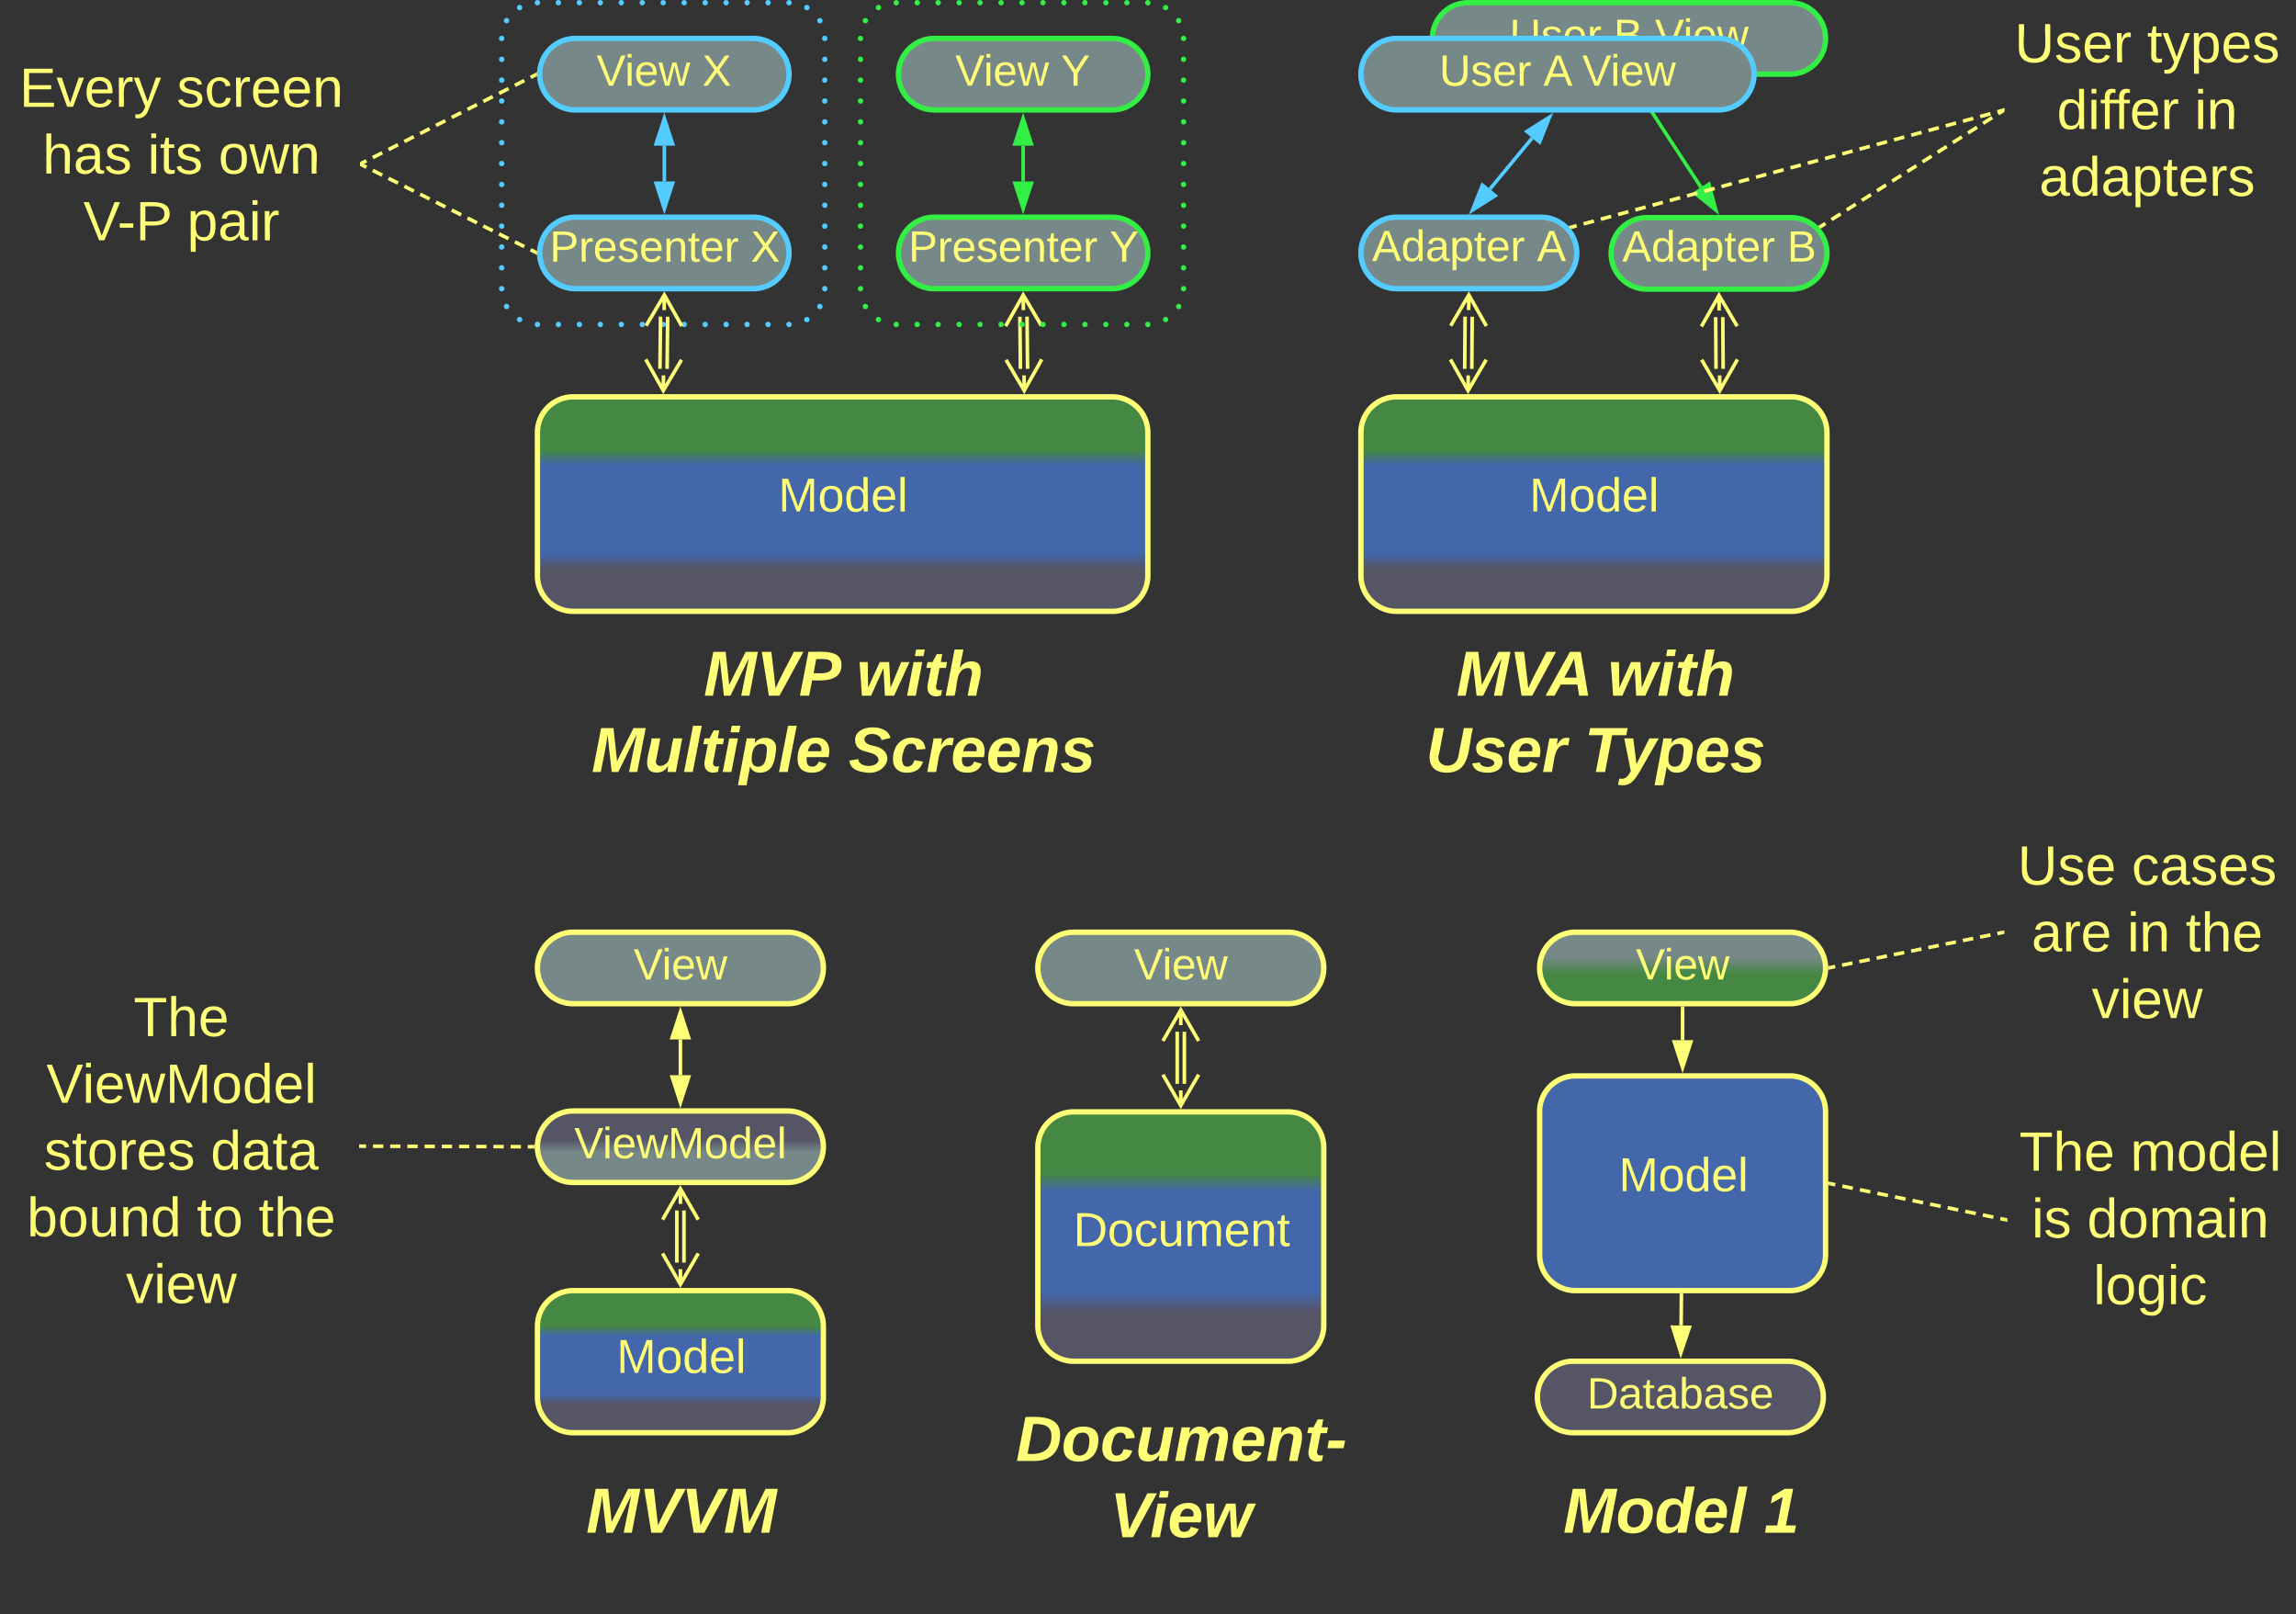 <svg xmlns="http://www.w3.org/2000/svg" xmlns:xlink="http://www.w3.org/1999/xlink" xmlns:lucid="lucid" width="1284.73" height="903"><rect width="100%" height="100%" fill="#333333" stroke="none"/><g transform="translate(-198.5 -238.5)" lucid:page-tab-id="0_0"><path d="M1120.1 297l30.18 46.25" stroke="#3e4" stroke-width="2" fill="none"/><path d="M1111.77 284.2l11.67 9.43-7.76 5.06zM1158.62 356.04l-11.68-9.42 7.77-5.06z" stroke="#3e4" stroke-width="2" fill="#3e4"/><path d="M1000 260a20 20 0 0 1 20-20h180a20 20 0 0 1 20 20 20 20 0 0 1-20 20h-180a20 20 0 0 1-20-20z" stroke="#3e4" stroke-width="3" fill="#788"/><use xlink:href="#a" transform="matrix(1,0,0,1,1005,245) translate(38.156 21.431)"/><use xlink:href="#b" transform="matrix(1,0,0,1,1005,245) translate(96.415 21.431)"/><use xlink:href="#c" transform="matrix(1,0,0,1,1005,245) translate(119.502 21.431)"/><path d="M479.22 260a20 20 0 0 1 20-20H640a20 20 0 0 1 20 20v140a20 20 0 0 1-20 20H499.22a20 20 0 0 1-20-20z" fill-opacity="0" fill="#ff7"/><path d="M477.72 260a1.5 1.5 0 0 1 1.5-1.5 1.5 1.5 0 0 1 1.5 1.5 1.5 1.5 0 0 1-1.5 1.5 1.5 1.5 0 0 1-1.5-1.5m2.73-9.96a1.5 1.5 0 0 1 1.5-1.5 1.5 1.5 0 0 1 1.5 1.5 1.5 1.5 0 0 1-1.5 1.5 1.5 1.5 0 0 1-1.5-1.5V250m7.3-7.26a1.5 1.5 0 0 1 1.5-1.5 1.5 1.5 0 0 1 1.5 1.5 1.5 1.5 0 0 1-1.5 1.5 1.5 1.5 0 0 1-1.5-1.5v-.03m9.97-2.7a1.5 1.5 0 0 1 1.5-1.5 1.5 1.5 0 0 1 1.5 1.5 1.5 1.5 0 0 1-1.5 1.5 1.5 1.5 0 0 1-1.5-1.5m11.73 0a1.5 1.5 0 0 1 1.5-1.5 1.5 1.5 0 0 1 1.5 1.5 1.5 1.5 0 0 1-1.5 1.5 1.5 1.5 0 0 1-1.5-1.5m11.74 0a1.5 1.5 0 0 1 1.5-1.5 1.5 1.5 0 0 1 1.5 1.5 1.5 1.5 0 0 1-1.5 1.5 1.5 1.5 0 0 1-1.5-1.5m11.72 0a1.5 1.5 0 0 1 1.5-1.5 1.5 1.5 0 0 1 1.5 1.5 1.5 1.5 0 0 1-1.5 1.5 1.5 1.5 0 0 1-1.5-1.5m11.73 0a1.5 1.5 0 0 1 1.5-1.5 1.5 1.5 0 0 1 1.5 1.5 1.5 1.5 0 0 1-1.5 1.5 1.5 1.5 0 0 1-1.5-1.5m11.73 0a1.5 1.5 0 0 1 1.5-1.5 1.5 1.5 0 0 1 1.5 1.5 1.5 1.5 0 0 1-1.5 1.5 1.5 1.5 0 0 1-1.5-1.5m11.73 0a1.5 1.5 0 0 1 1.5-1.5 1.5 1.5 0 0 1 1.5 1.5 1.5 1.5 0 0 1-1.5 1.5 1.5 1.5 0 0 1-1.5-1.5m11.74 0a1.5 1.5 0 0 1 1.5-1.5 1.5 1.5 0 0 1 1.5 1.5 1.5 1.5 0 0 1-1.5 1.5 1.5 1.5 0 0 1-1.5-1.5m11.74 0a1.5 1.5 0 0 1 1.5-1.5 1.5 1.5 0 0 1 1.5 1.5 1.5 1.5 0 0 1-1.5 1.5 1.5 1.5 0 0 1-1.5-1.5m11.73 0a1.5 1.5 0 0 1 1.5-1.5 1.5 1.5 0 0 1 1.5 1.5 1.5 1.5 0 0 1-1.5 1.5 1.5 1.5 0 0 1-1.5-1.5m11.74 0a1.5 1.5 0 0 1 1.5-1.5 1.5 1.5 0 0 1 1.5 1.5 1.5 1.5 0 0 1-1.5 1.5 1.5 1.5 0 0 1-1.5-1.5m11.73 0a1.5 1.5 0 0 1 1.5-1.5 1.5 1.5 0 0 1 1.5 1.5 1.5 1.5 0 0 1-1.5 1.5 1.5 1.5 0 0 1-1.5-1.5m11.73 0a1.5 1.5 0 0 1 1.5-1.5 1.5 1.5 0 0 1 1.5 1.5 1.5 1.5 0 0 1-1.5 1.5 1.5 1.5 0 0 1-1.5-1.5m9.97 2.74a1.5 1.5 0 0 1 1.5-1.5 1.5 1.5 0 0 1 1.5 1.5 1.5 1.5 0 0 1-1.5 1.5 1.5 1.5 0 0 1-1.5-1.5v-.03m7.3 7.34a1.5 1.5 0 0 1 1.5-1.5 1.5 1.5 0 0 1 1.5 1.5 1.5 1.5 0 0 1-1.5 1.5 1.5 1.5 0 0 1-1.5-1.5V250m2.73 10a1.5 1.5 0 0 1 1.5-1.5 1.5 1.5 0 0 1 1.5 1.5 1.5 1.5 0 0 1-1.5 1.5 1.5 1.5 0 0 1-1.5-1.5m0 11.68a1.5 1.5 0 0 1 1.5-1.5 1.5 1.5 0 0 1 1.5 1.5 1.5 1.5 0 0 1-1.5 1.5 1.5 1.5 0 0 1-1.5-1.5v-.03m0 11.7v-.02a1.5 1.5 0 0 1 1.5-1.5 1.5 1.5 0 0 1 1.5 1.5 1.5 1.5 0 0 1-1.5 1.5 1.5 1.5 0 0 1-1.5-1.5m0 11.7V295a1.5 1.5 0 0 1 1.5-1.5 1.5 1.5 0 0 1 1.5 1.5 1.5 1.5 0 0 1-1.5 1.5 1.5 1.5 0 0 1-1.5-1.5m0 11.68a1.5 1.5 0 0 1 1.5-1.5 1.5 1.5 0 0 1 1.5 1.5 1.5 1.5 0 0 1-1.5 1.5 1.5 1.5 0 0 1-1.5-1.5v-.03m0 11.7v-.02a1.5 1.5 0 0 1 1.5-1.5 1.5 1.5 0 0 1 1.5 1.5 1.5 1.5 0 0 1-1.5 1.5 1.5 1.5 0 0 1-1.5-1.5m0 11.7V330a1.5 1.5 0 0 1 1.5-1.5 1.5 1.5 0 0 1 1.5 1.5 1.5 1.5 0 0 1-1.5 1.5 1.5 1.5 0 0 1-1.5-1.5m0 11.68a1.5 1.5 0 0 1 1.5-1.5 1.5 1.5 0 0 1 1.5 1.5 1.5 1.5 0 0 1-1.5 1.5 1.5 1.5 0 0 1-1.5-1.5v-.03m0 11.7v-.02a1.5 1.5 0 0 1 1.5-1.5 1.5 1.5 0 0 1 1.5 1.5 1.5 1.5 0 0 1-1.5 1.5 1.5 1.5 0 0 1-1.5-1.5m0 11.7V365a1.5 1.5 0 0 1 1.5-1.5 1.5 1.5 0 0 1 1.5 1.5 1.5 1.5 0 0 1-1.5 1.5 1.5 1.5 0 0 1-1.5-1.5m0 11.68a1.5 1.5 0 0 1 1.5-1.5 1.5 1.5 0 0 1 1.5 1.5 1.5 1.5 0 0 1-1.5 1.5 1.5 1.5 0 0 1-1.5-1.5v-.03m0 11.7v-.02a1.5 1.5 0 0 1 1.5-1.5 1.5 1.5 0 0 1 1.5 1.5 1.5 1.5 0 0 1-1.5 1.5 1.5 1.5 0 0 1-1.5-1.5m0 11.7V400a1.5 1.5 0 0 1 1.5-1.5 1.5 1.5 0 0 1 1.5 1.5 1.5 1.5 0 0 1-1.5 1.5 1.5 1.5 0 0 1-1.5-1.5m-2.73 10v-.03a1.5 1.5 0 0 1 1.5-1.5 1.5 1.5 0 0 1 1.5 1.5 1.5 1.5 0 0 1-1.5 1.5 1.5 1.5 0 0 1-1.5-1.5m-7.3 7.32v-.03a1.5 1.5 0 0 1 1.5-1.5 1.5 1.5 0 0 1 1.5 1.5 1.5 1.5 0 0 1-1.5 1.5 1.5 1.5 0 0 1-1.5-1.5M638.5 420V420a1.5 1.5 0 0 1 1.5-1.5 1.5 1.5 0 0 1 1.5 1.5 1.5 1.5 0 0 1-1.5 1.5 1.5 1.5 0 0 1-1.5-1.5m-11.73 0a1.5 1.5 0 0 1 1.5-1.5 1.5 1.5 0 0 1 1.5 1.5 1.5 1.5 0 0 1-1.5 1.5 1.5 1.5 0 0 1-1.5-1.5m-11.73 0a1.5 1.5 0 0 1 1.5-1.5 1.5 1.5 0 0 1 1.5 1.5 1.5 1.5 0 0 1-1.5 1.5 1.5 1.5 0 0 1-1.5-1.5m-11.73 0a1.5 1.5 0 0 1 1.5-1.5 1.5 1.5 0 0 1 1.5 1.5 1.5 1.5 0 0 1-1.5 1.5 1.5 1.5 0 0 1-1.5-1.5m-11.72 0a1.5 1.5 0 0 1 1.5-1.5 1.5 1.5 0 0 1 1.5 1.5 1.5 1.5 0 0 1-1.5 1.5 1.5 1.5 0 0 1-1.5-1.5m-11.74 0a1.5 1.5 0 0 1 1.5-1.5 1.5 1.5 0 0 1 1.5 1.5 1.5 1.5 0 0 1-1.5 1.5 1.5 1.5 0 0 1-1.5-1.5m-11.73 0a1.5 1.5 0 0 1 1.5-1.5 1.5 1.5 0 0 1 1.5 1.5 1.5 1.5 0 0 1-1.5 1.5 1.5 1.5 0 0 1-1.5-1.5m-11.72 0a1.5 1.5 0 0 1 1.5-1.5 1.5 1.5 0 0 1 1.5 1.5 1.5 1.5 0 0 1-1.5 1.5 1.5 1.5 0 0 1-1.5-1.5m-11.73 0a1.5 1.5 0 0 1 1.5-1.5 1.5 1.5 0 0 1 1.5 1.5 1.5 1.5 0 0 1-1.5 1.5 1.5 1.5 0 0 1-1.5-1.5m-11.73 0a1.5 1.5 0 0 1 1.5-1.5 1.5 1.5 0 0 1 1.5 1.5 1.5 1.5 0 0 1-1.5 1.5 1.5 1.5 0 0 1-1.5-1.5m-11.73 0a1.5 1.5 0 0 1 1.5-1.5 1.5 1.5 0 0 1 1.5 1.5 1.5 1.5 0 0 1-1.5 1.5 1.5 1.5 0 0 1-1.5-1.5m-11.75 0a1.5 1.5 0 0 1 1.5-1.5 1.5 1.5 0 0 1 1.5 1.5 1.5 1.5 0 0 1-1.5 1.5 1.5 1.5 0 0 1-1.5-1.5m-11.73 0a1.5 1.5 0 0 1 1.5-1.5 1.5 1.5 0 0 1 1.5 1.5 1.5 1.5 0 0 1-1.5 1.5 1.5 1.5 0 0 1-1.5-1.5m-9.97-2.7v-.03a1.5 1.5 0 0 1 1.5-1.5 1.5 1.5 0 0 1 1.5 1.5 1.5 1.5 0 0 1-1.5 1.5 1.5 1.5 0 0 1-1.5-1.5m-7.3-7.28v-.03a1.5 1.5 0 0 1 1.5-1.5 1.5 1.5 0 0 1 1.5 1.5 1.5 1.5 0 0 1-1.5 1.5 1.5 1.5 0 0 1-1.5-1.5m-2.73-9.96a1.5 1.5 0 0 1 1.5-1.5 1.5 1.5 0 0 1 1.5 1.5 1.5 1.5 0 0 1-1.5 1.5 1.5 1.5 0 0 1-1.5-1.5m0-11.65v-.02a1.5 1.5 0 0 1 1.5-1.5 1.5 1.5 0 0 1 1.5 1.5 1.5 1.5 0 0 1-1.5 1.5 1.5 1.5 0 0 1-1.5-1.5m0-11.65a1.5 1.5 0 0 1 1.5-1.5 1.5 1.5 0 0 1 1.5 1.5 1.5 1.5 0 0 1-1.5 1.5 1.5 1.5 0 0 1-1.5-1.5v-.03m0-11.63V365a1.5 1.5 0 0 1 1.5-1.5 1.5 1.5 0 0 1 1.5 1.5 1.5 1.5 0 0 1-1.5 1.5 1.5 1.5 0 0 1-1.5-1.5m0-11.65v-.02a1.5 1.5 0 0 1 1.5-1.5 1.5 1.5 0 0 1 1.5 1.5 1.5 1.5 0 0 1-1.5 1.5 1.5 1.5 0 0 1-1.5-1.5m0-11.65a1.5 1.5 0 0 1 1.5-1.5 1.5 1.5 0 0 1 1.5 1.5 1.5 1.5 0 0 1-1.5 1.5 1.5 1.5 0 0 1-1.5-1.5v-.03m0-11.63V330a1.5 1.5 0 0 1 1.5-1.5 1.5 1.5 0 0 1 1.5 1.5 1.5 1.5 0 0 1-1.5 1.5 1.5 1.5 0 0 1-1.5-1.5m0-11.65v-.02a1.5 1.5 0 0 1 1.5-1.5 1.5 1.5 0 0 1 1.5 1.5 1.5 1.5 0 0 1-1.5 1.5 1.5 1.5 0 0 1-1.5-1.5m0-11.65a1.5 1.5 0 0 1 1.5-1.5 1.5 1.5 0 0 1 1.5 1.5 1.5 1.5 0 0 1-1.5 1.5 1.5 1.5 0 0 1-1.5-1.5v-.03m0-11.63V295a1.5 1.5 0 0 1 1.5-1.5 1.5 1.5 0 0 1 1.5 1.5 1.5 1.5 0 0 1-1.5 1.5 1.5 1.5 0 0 1-1.5-1.5m0-11.65v-.02a1.5 1.5 0 0 1 1.5-1.5 1.5 1.5 0 0 1 1.5 1.5 1.5 1.5 0 0 1-1.5 1.5 1.5 1.5 0 0 1-1.5-1.5m0-11.65a1.5 1.5 0 0 1 1.5-1.5 1.5 1.5 0 0 1 1.5 1.5 1.5 1.5 0 0 1-1.5 1.5 1.5 1.5 0 0 1-1.5-1.5v-.03" fill="#5cf"/><path d="M499.22 480.5a20 20 0 0 1 20-20h301.56a20 20 0 0 1 20 20v80a20 20 0 0 1-20 20H519.22a20 20 0 0 1-20-20z" stroke="#ff7" stroke-width="3" fill="url(#d)"/><use xlink:href="#e" transform="matrix(1,0,0,1,504.224,465.5) translate(129.778 59.146)"/><path d="M572.1 415.68l-.32 29.18M568.1 415.64l-.32 29.18M560.03 420.7l10.2-17.2 9.8 17.43m-9.8-17.43l-.1 8.5M579.83 439.8L569.65 457l-9.82-17.43m9.82 17.43l.1-8.5M769.48 444.86l-.3-29.18M773.48 444.82l-.3-29.18M781.43 439.57L771.6 457l-10.17-17.2M771.6 457l-.08-8.5M761.22 420.93l9.82-17.43 10.18 17.2m-10.18-17.2l.1 8.5" stroke="#ff7" stroke-width="2" fill="none"/><path d="M500.48 380a20 20 0 0 1 20-20H620a20 20 0 0 1 20 20 20 20 0 0 1-20 20h-99.52a20 20 0 0 1-20-20z" stroke="#5cf" stroke-width="3" fill="#788"/><use xlink:href="#f" transform="matrix(1,0,0,1,505.478,365) translate(0.562 19.889)"/><use xlink:href="#g" transform="matrix(1,0,0,1,505.478,365) translate(113.142 19.889)"/><path d="M500.48 280a20 20 0 0 1 20-20H620a20 20 0 0 1 20 20 20 20 0 0 1-20 20h-99.52a20 20 0 0 1-20-20z" stroke="#5cf" stroke-width="3" fill="#788"/><use xlink:href="#h" transform="matrix(1,0,0,1,505.478,265) translate(26.786 21.431)"/><use xlink:href="#g" transform="matrix(1,0,0,1,505.478,265) translate(85.928 21.431)"/><path d="M570.24 320v20" stroke="#5cf" stroke-width="2" fill="none"/><path d="M570.24 304.74l4.63 14.26h-9.27zM570.24 355.26L565.6 341h9.27z" stroke="#5cf" stroke-width="2" fill="#5cf"/><path d="M680 260a20 20 0 0 1 20-20h140.78a20 20 0 0 1 20 20v140a20 20 0 0 1-20 20H700a20 20 0 0 1-20-20z" fill-opacity="0" fill="#ff7"/><path d="M678.5 260a1.5 1.5 0 0 1 1.5-1.5 1.5 1.5 0 0 1 1.5 1.5 1.5 1.5 0 0 1-1.5 1.5 1.5 1.5 0 0 1-1.5-1.5m2.73-9.96a1.5 1.5 0 0 1 1.5-1.5 1.5 1.5 0 0 1 1.5 1.5 1.5 1.5 0 0 1-1.5 1.5 1.5 1.5 0 0 1-1.5-1.5V250m7.3-7.26a1.5 1.5 0 0 1 1.5-1.5 1.5 1.5 0 0 1 1.5 1.5 1.5 1.5 0 0 1-1.5 1.5 1.5 1.5 0 0 1-1.5-1.5v-.03m9.97-2.7a1.5 1.5 0 0 1 1.5-1.5 1.5 1.5 0 0 1 1.5 1.5 1.5 1.5 0 0 1-1.5 1.5 1.5 1.5 0 0 1-1.5-1.5m11.73 0a1.5 1.5 0 0 1 1.5-1.5 1.5 1.5 0 0 1 1.5 1.5 1.5 1.5 0 0 1-1.5 1.5 1.5 1.5 0 0 1-1.5-1.5m11.73 0a1.5 1.5 0 0 1 1.5-1.5 1.5 1.5 0 0 1 1.5 1.5 1.5 1.5 0 0 1-1.5 1.5 1.5 1.5 0 0 1-1.5-1.5m11.73 0a1.5 1.5 0 0 1 1.5-1.5 1.5 1.5 0 0 1 1.5 1.5 1.5 1.5 0 0 1-1.5 1.5 1.5 1.5 0 0 1-1.5-1.5m11.72 0a1.5 1.5 0 0 1 1.5-1.5 1.5 1.5 0 0 1 1.5 1.5 1.5 1.5 0 0 1-1.5 1.5 1.5 1.5 0 0 1-1.5-1.5m11.74 0a1.5 1.5 0 0 1 1.5-1.5 1.5 1.5 0 0 1 1.5 1.5 1.5 1.5 0 0 1-1.5 1.5 1.5 1.5 0 0 1-1.5-1.5m11.73 0a1.5 1.5 0 0 1 1.5-1.5 1.5 1.5 0 0 1 1.5 1.5 1.5 1.5 0 0 1-1.5 1.5 1.5 1.5 0 0 1-1.5-1.5m11.72 0a1.5 1.5 0 0 1 1.5-1.5 1.5 1.5 0 0 1 1.5 1.5 1.5 1.5 0 0 1-1.5 1.5 1.5 1.5 0 0 1-1.5-1.5m11.73 0a1.5 1.5 0 0 1 1.5-1.5 1.5 1.5 0 0 1 1.5 1.5 1.5 1.5 0 0 1-1.5 1.5 1.5 1.5 0 0 1-1.5-1.5m11.73 0a1.5 1.5 0 0 1 1.5-1.5 1.5 1.5 0 0 1 1.5 1.5 1.5 1.5 0 0 1-1.5 1.5 1.5 1.5 0 0 1-1.5-1.5m11.73 0a1.5 1.5 0 0 1 1.5-1.5 1.5 1.5 0 0 1 1.5 1.5 1.5 1.5 0 0 1-1.5 1.5 1.5 1.5 0 0 1-1.5-1.5m11.75 0a1.5 1.5 0 0 1 1.5-1.5 1.5 1.5 0 0 1 1.5 1.5 1.5 1.5 0 0 1-1.5 1.5 1.5 1.5 0 0 1-1.5-1.5m11.73 0a1.5 1.5 0 0 1 1.5-1.5 1.5 1.5 0 0 1 1.5 1.5 1.5 1.5 0 0 1-1.5 1.5 1.5 1.5 0 0 1-1.5-1.5m9.97 2.74a1.5 1.5 0 0 1 1.5-1.5 1.5 1.5 0 0 1 1.5 1.5 1.5 1.5 0 0 1-1.5 1.5 1.5 1.5 0 0 1-1.5-1.5v-.03m7.3 7.34a1.5 1.5 0 0 1 1.5-1.5 1.5 1.5 0 0 1 1.5 1.5 1.5 1.5 0 0 1-1.5 1.5 1.5 1.5 0 0 1-1.5-1.5V250m2.73 10a1.5 1.5 0 0 1 1.5-1.5 1.5 1.5 0 0 1 1.5 1.5 1.5 1.5 0 0 1-1.5 1.5 1.5 1.5 0 0 1-1.5-1.5m0 11.68a1.5 1.5 0 0 1 1.5-1.5 1.5 1.5 0 0 1 1.5 1.5 1.5 1.5 0 0 1-1.5 1.5 1.5 1.5 0 0 1-1.5-1.5v-.03m0 11.7v-.02a1.5 1.5 0 0 1 1.5-1.5 1.5 1.5 0 0 1 1.5 1.5 1.5 1.5 0 0 1-1.5 1.5 1.5 1.5 0 0 1-1.5-1.5m0 11.7V295a1.5 1.5 0 0 1 1.5-1.5 1.5 1.5 0 0 1 1.5 1.5 1.5 1.5 0 0 1-1.5 1.5 1.5 1.5 0 0 1-1.5-1.5m0 11.68a1.5 1.5 0 0 1 1.5-1.5 1.5 1.5 0 0 1 1.5 1.5 1.5 1.5 0 0 1-1.5 1.5 1.5 1.5 0 0 1-1.5-1.5v-.03m0 11.7v-.02a1.5 1.5 0 0 1 1.5-1.5 1.5 1.5 0 0 1 1.5 1.5 1.5 1.5 0 0 1-1.5 1.5 1.5 1.5 0 0 1-1.5-1.5m0 11.7V330a1.5 1.5 0 0 1 1.5-1.5 1.5 1.5 0 0 1 1.5 1.5 1.5 1.5 0 0 1-1.5 1.5 1.5 1.5 0 0 1-1.5-1.5m0 11.68a1.5 1.5 0 0 1 1.5-1.5 1.5 1.5 0 0 1 1.5 1.5 1.5 1.5 0 0 1-1.5 1.5 1.5 1.5 0 0 1-1.5-1.5v-.03m0 11.7v-.02a1.5 1.5 0 0 1 1.5-1.5 1.5 1.5 0 0 1 1.5 1.5 1.5 1.5 0 0 1-1.5 1.5 1.5 1.5 0 0 1-1.5-1.5m0 11.7V365a1.5 1.5 0 0 1 1.5-1.5 1.5 1.5 0 0 1 1.5 1.5 1.5 1.5 0 0 1-1.5 1.5 1.5 1.5 0 0 1-1.5-1.5m0 11.68a1.5 1.5 0 0 1 1.5-1.5 1.5 1.5 0 0 1 1.5 1.5 1.5 1.5 0 0 1-1.5 1.5 1.5 1.5 0 0 1-1.5-1.5v-.03m0 11.7v-.02a1.5 1.5 0 0 1 1.5-1.5 1.5 1.5 0 0 1 1.5 1.5 1.5 1.5 0 0 1-1.5 1.5 1.5 1.5 0 0 1-1.5-1.5m0 11.7V400a1.5 1.5 0 0 1 1.5-1.5 1.5 1.5 0 0 1 1.5 1.5 1.5 1.5 0 0 1-1.5 1.5 1.5 1.5 0 0 1-1.5-1.5m-2.73 10v-.03a1.5 1.5 0 0 1 1.5-1.5 1.5 1.5 0 0 1 1.5 1.5 1.5 1.5 0 0 1-1.5 1.5 1.5 1.5 0 0 1-1.5-1.5m-7.3 7.32v-.03a1.5 1.5 0 0 1 1.5-1.5 1.5 1.5 0 0 1 1.5 1.5 1.5 1.5 0 0 1-1.5 1.5 1.5 1.5 0 0 1-1.5-1.5m-9.97 2.75V420a1.5 1.5 0 0 1 1.5-1.5 1.5 1.5 0 0 1 1.5 1.5 1.5 1.5 0 0 1-1.5 1.5 1.5 1.5 0 0 1-1.5-1.5m-11.74 0a1.5 1.5 0 0 1 1.5-1.5 1.5 1.5 0 0 1 1.5 1.5 1.5 1.5 0 0 1-1.5 1.5 1.5 1.5 0 0 1-1.5-1.5m-11.73 0a1.5 1.5 0 0 1 1.5-1.5 1.5 1.5 0 0 1 1.5 1.5 1.5 1.5 0 0 1-1.5 1.5 1.5 1.5 0 0 1-1.5-1.5m-11.72 0a1.5 1.5 0 0 1 1.5-1.5 1.5 1.5 0 0 1 1.5 1.5 1.5 1.5 0 0 1-1.5 1.5 1.5 1.5 0 0 1-1.5-1.5m-11.73 0a1.5 1.5 0 0 1 1.5-1.5 1.5 1.5 0 0 1 1.5 1.5 1.5 1.5 0 0 1-1.5 1.5 1.5 1.5 0 0 1-1.5-1.5m-11.73 0a1.5 1.5 0 0 1 1.5-1.5 1.5 1.5 0 0 1 1.5 1.5 1.5 1.5 0 0 1-1.5 1.5 1.5 1.5 0 0 1-1.5-1.5m-11.73 0a1.5 1.5 0 0 1 1.5-1.5 1.5 1.5 0 0 1 1.5 1.5 1.5 1.5 0 0 1-1.5 1.5 1.5 1.5 0 0 1-1.5-1.5m-11.74 0a1.5 1.5 0 0 1 1.5-1.5 1.5 1.5 0 0 1 1.5 1.5 1.5 1.5 0 0 1-1.5 1.5 1.5 1.5 0 0 1-1.5-1.5m-11.74 0a1.5 1.5 0 0 1 1.5-1.5 1.5 1.5 0 0 1 1.5 1.5 1.5 1.5 0 0 1-1.5 1.5 1.5 1.5 0 0 1-1.5-1.5m-11.73 0a1.5 1.5 0 0 1 1.5-1.5 1.5 1.5 0 0 1 1.5 1.5 1.5 1.5 0 0 1-1.5 1.5 1.5 1.5 0 0 1-1.5-1.5m-11.74 0a1.5 1.5 0 0 1 1.5-1.5 1.5 1.5 0 0 1 1.5 1.5 1.5 1.5 0 0 1-1.5 1.5 1.5 1.5 0 0 1-1.5-1.5m-11.73 0a1.5 1.5 0 0 1 1.5-1.5 1.5 1.5 0 0 1 1.5 1.5 1.5 1.5 0 0 1-1.5 1.5 1.5 1.5 0 0 1-1.5-1.5m-11.73 0a1.5 1.5 0 0 1 1.5-1.5 1.5 1.5 0 0 1 1.5 1.5 1.5 1.5 0 0 1-1.5 1.5 1.5 1.5 0 0 1-1.5-1.5m-9.97-2.7v-.03a1.5 1.5 0 0 1 1.5-1.5 1.5 1.5 0 0 1 1.5 1.5 1.5 1.5 0 0 1-1.5 1.5 1.5 1.5 0 0 1-1.5-1.5m-7.3-7.28v-.03a1.5 1.5 0 0 1 1.5-1.5 1.5 1.5 0 0 1 1.5 1.5 1.5 1.5 0 0 1-1.5 1.5 1.5 1.5 0 0 1-1.5-1.5M678.5 400a1.5 1.5 0 0 1 1.5-1.5 1.5 1.5 0 0 1 1.5 1.5 1.5 1.5 0 0 1-1.5 1.5 1.5 1.5 0 0 1-1.5-1.5m0-11.65v-.02a1.5 1.5 0 0 1 1.5-1.5 1.5 1.5 0 0 1 1.5 1.5 1.5 1.5 0 0 1-1.5 1.5 1.5 1.5 0 0 1-1.5-1.5m0-11.65a1.5 1.5 0 0 1 1.5-1.5 1.5 1.5 0 0 1 1.5 1.5 1.5 1.5 0 0 1-1.5 1.5 1.5 1.5 0 0 1-1.5-1.5v-.03m0-11.63V365a1.5 1.5 0 0 1 1.5-1.5 1.5 1.5 0 0 1 1.5 1.5 1.5 1.5 0 0 1-1.5 1.5 1.5 1.5 0 0 1-1.5-1.5m0-11.65v-.02a1.5 1.5 0 0 1 1.5-1.5 1.5 1.5 0 0 1 1.5 1.5 1.5 1.5 0 0 1-1.5 1.5 1.5 1.5 0 0 1-1.5-1.5m0-11.65a1.5 1.5 0 0 1 1.5-1.5 1.5 1.5 0 0 1 1.5 1.5 1.5 1.5 0 0 1-1.5 1.5 1.5 1.5 0 0 1-1.5-1.5v-.03m0-11.63V330a1.5 1.5 0 0 1 1.5-1.5 1.5 1.5 0 0 1 1.5 1.5 1.5 1.5 0 0 1-1.5 1.5 1.5 1.5 0 0 1-1.5-1.5m0-11.65v-.02a1.5 1.5 0 0 1 1.5-1.5 1.5 1.5 0 0 1 1.5 1.5 1.5 1.5 0 0 1-1.5 1.5 1.5 1.5 0 0 1-1.5-1.5m0-11.65a1.5 1.5 0 0 1 1.5-1.5 1.5 1.5 0 0 1 1.5 1.5 1.5 1.5 0 0 1-1.5 1.5 1.5 1.5 0 0 1-1.5-1.5v-.03m0-11.63V295a1.5 1.5 0 0 1 1.5-1.5 1.5 1.5 0 0 1 1.5 1.5 1.5 1.5 0 0 1-1.5 1.5 1.5 1.5 0 0 1-1.5-1.5m0-11.65v-.02a1.5 1.5 0 0 1 1.5-1.5 1.5 1.5 0 0 1 1.5 1.5 1.5 1.5 0 0 1-1.5 1.5 1.5 1.5 0 0 1-1.5-1.5m0-11.65a1.5 1.5 0 0 1 1.5-1.5 1.5 1.5 0 0 1 1.5 1.5 1.5 1.5 0 0 1-1.5 1.5 1.5 1.5 0 0 1-1.5-1.5v-.03" fill="#3e4"/><path d="M701.25 380a20 20 0 0 1 20-20h99.53a20 20 0 0 1 20 20 20 20 0 0 1-20 20h-99.53a20 20 0 0 1-20-20z" stroke="#3e4" stroke-width="3" fill="#788"/><use xlink:href="#f" transform="matrix(1,0,0,1,706.254,365) translate(0.562 19.889)"/><use xlink:href="#i" transform="matrix(1,0,0,1,706.254,365) translate(113.142 19.889)"/><path d="M701.25 280a20 20 0 0 1 20-20h99.53a20 20 0 0 1 20 20 20 20 0 0 1-20 20h-99.53a20 20 0 0 1-20-20z" stroke="#3e4" stroke-width="3" fill="#788"/><use xlink:href="#h" transform="matrix(1,0,0,1,706.254,265) translate(26.786 21.431)"/><use xlink:href="#i" transform="matrix(1,0,0,1,706.254,265) translate(85.928 21.431)"/><path d="M771 320v20" stroke="#3e4" stroke-width="2" fill="none"/><path d="M771 304.74l4.65 14.26h-9.27zM771 355.26L766.4 341h9.27z" stroke="#3e4" stroke-width="2" fill="#3e4"/><path d="M480 586.5a6 6 0 0 1 6-6h368.78a6 6 0 0 1 6 6V694a6 6 0 0 1-6 6H486a6 6 0 0 1-6-6z" stroke="#ff7" stroke-opacity="0" stroke-width="3" fill="#788" fill-opacity="0"/><use xlink:href="#j" transform="matrix(1,0,0,1,485,585.5) translate(107.278 42.194)"/><use xlink:href="#k" transform="matrix(1,0,0,1,485,585.5) translate(192.809 42.194)"/><use xlink:href="#l" transform="matrix(1,0,0,1,485,585.5) translate(44.512 84.861)"/><use xlink:href="#m" transform="matrix(1,0,0,1,485,585.5) translate(188.315 84.861)"/><path d="M960 480.5a20 20 0 0 1 20-20h220.78a20 20 0 0 1 20 20v80a20 20 0 0 1-20 20H980a20 20 0 0 1-20-20z" stroke="#ff7" stroke-width="3" fill="url(#n)"/><use xlink:href="#e" transform="matrix(1,0,0,1,965,465.5) translate(89.278 59.146)"/><path d="M1022.28 415.68l-.22 29.18M1018.28 415.64l-.2 29.2M1010.24 420.75l10.13-17.25 9.87 17.4m-9.87-17.4l-.06 8.5M1030.1 439.75L1019.97 457l-9.87-17.4m9.87 17.4l.07-8.5M1158.7 444.86l-.2-28.94M1162.7 444.82l-.2-28.93M1170.67 439.6l-9.87 17.4-10.13-17.25M1160.8 457l-.06-8.5M1150.53 421.14l9.87-17.4 10.13 17.25m-10.13-17.25l.07 8.5" stroke="#ff7" stroke-width="2" fill="none"/><path d="M960 380a20 20 0 0 1 20-20h80.78a20 20 0 0 1 20 20 20 20 0 0 1-20 20H980a20 20 0 0 1-20-20z" stroke="#5cf" stroke-width="3" fill="#788"/><use xlink:href="#o" transform="matrix(1,0,0,1,965,365) translate(1.218 19.556)"/><use xlink:href="#p" transform="matrix(1,0,0,1,965,365) translate(93.496 19.556)"/><path d="M960 280a20 20 0 0 1 20-20h180a20 20 0 0 1 20 20 20 20 0 0 1-20 20H980a20 20 0 0 1-20-20z" stroke="#5cf" stroke-width="3" fill="#788"/><use xlink:href="#a" transform="matrix(1,0,0,1,965,265) translate(38.835 21.431)"/><use xlink:href="#q" transform="matrix(1,0,0,1,965,265) translate(97.095 21.431)"/><use xlink:href="#c" transform="matrix(1,0,0,1,965,265) translate(118.823 21.431)"/><path d="M1055.8 315.75l-23.6 28.5" stroke="#5cf" stroke-width="2" fill="none"/><path d="M1065.54 304l-5.53 13.94-7.13-5.92zM1022.45 356l5.53-13.94 7.14 5.92z" stroke="#5cf" stroke-width="2" fill="#5cf"/><path d="M1100 380.25a20 20 0 0 1 20-20h80.78a20 20 0 0 1 20 20 20 20 0 0 1-20 20H1120a20 20 0 0 1-20-20z" stroke="#3e4" stroke-width="3" fill="#788"/><use xlink:href="#o" transform="matrix(1,0,0,1,1105,365.25) translate(1.218 19.556)"/><use xlink:href="#r" transform="matrix(1,0,0,1,1105,365.25) translate(93.496 19.556)"/><path d="M961.25 586.5a6 6 0 0 1 6-6h248a6 6 0 0 1 6 6V694a6 6 0 0 1-6 6h-248a6 6 0 0 1-6-6z" stroke="#ff7" stroke-opacity="0" stroke-width="3" fill="#788" fill-opacity="0"/><use xlink:href="#s" transform="matrix(1,0,0,1,966.254,585.5) translate(47.173 42.194)"/><use xlink:href="#k" transform="matrix(1,0,0,1,966.254,585.5) translate(131.914 42.194)"/><use xlink:href="#t" transform="matrix(1,0,0,1,966.254,585.5) translate(29.988 84.861)"/><use xlink:href="#u" transform="matrix(1,0,0,1,966.254,585.5) translate(118.778 84.861)"/><path d="M499.22 980.5a20 20 0 0 1 20-20h120a20 20 0 0 1 20 20v39.5a20 20 0 0 1-20 20h-120a20 20 0 0 1-20-20z" stroke="#ff7" stroke-width="3" fill="url(#v)"/><use xlink:href="#e" transform="matrix(1,0,0,1,504.224,965.5) translate(39.278 41.021)"/><path d="M581.22 915.66v29.18M577.22 915.66v29.18M569.22 920.82l10-17.32 10 17.32m-10-17.32v8.5M589.22 939.68l-10 17.32-10-17.32m10 17.32v-8.5" stroke="#ff7" stroke-width="2" fill="none"/><path d="M499.22 880a20 20 0 0 1 20-20h120a20 20 0 0 1 20 20 20 20 0 0 1-20 20h-120a20 20 0 0 1-20-20z" stroke="#ff7" stroke-width="3" fill="url(#w)"/><use xlink:href="#x" transform="matrix(1,0,0,1,504.224,865) translate(15.625 21.431)"/><path d="M499.22 780a20 20 0 0 1 20-20h120a20 20 0 0 1 20 20 20 20 0 0 1-20 20h-120a20 20 0 0 1-20-20z" stroke="#ff7" stroke-width="3" fill="#788"/><use xlink:href="#y" transform="matrix(1,0,0,1,504.224,765) translate(48.829 21.431)"/><path d="M579.22 820v20" stroke="#ff7" stroke-width="2" fill="none"/><path d="M579.22 804.74l4.64 14.26h-9.27zM579.22 855.26L574.6 841h9.26z" stroke="#ff7" stroke-width="2" fill="#ff7"/><path d="M499.22 1046a6 6 0 0 1 6-6h148a6 6 0 0 1 6 6v88a6 6 0 0 1-6 6h-148a6 6 0 0 1-6-6z" stroke="#ff7" stroke-opacity="0" stroke-width="3" fill="#788" fill-opacity="0"/><use xlink:href="#z" transform="matrix(1,0,0,1,504.224,1045) translate(22.265 50.944)"/><path d="M779.22 880.5a20 20 0 0 1 20-20h120a20 20 0 0 1 20 20V980a20 20 0 0 1-20 20h-120a20 20 0 0 1-20-20z" stroke="#ff7" stroke-width="3" fill="url(#A)"/><use xlink:href="#B" transform="matrix(1,0,0,1,784.224,865.5) translate(14.833 70.083)"/><path d="M861.22 815.66v29.18M857.22 815.66v29.18M849.22 820.82l10-17.32 10 17.32m-10-17.32v8.5M869.22 839.68l-10 17.32-10-17.32m10 17.32v-8.5" stroke="#ff7" stroke-width="2" fill="none"/><path d="M779.22 780a20 20 0 0 1 20-20h120a20 20 0 0 1 20 20 20 20 0 0 1-20 20h-120a20 20 0 0 1-20-20z" stroke="#ff7" stroke-width="3" fill="#788"/><use xlink:href="#y" transform="matrix(1,0,0,1,784.224,765) translate(48.829 21.431)"/><path d="M779 1006a6 6 0 0 1 6-6h148a6 6 0 0 1 6 6v128a6 6 0 0 1-6 6H785a6 6 0 0 1-6-6z" stroke="#ff7" stroke-opacity="0" stroke-width="3" fill="#788" fill-opacity="0"/><use xlink:href="#C" transform="matrix(1,0,0,1,783.985,1005) translate(-17.043 50.778)"/><use xlink:href="#D" transform="matrix(1,0,0,1,783.985,1005) translate(35.648 93.444)"/><path d="M1060 860.38a20 20 0 0 1 20-20h120a20 20 0 0 1 20 20v80.12a20 20 0 0 1-20 20h-120a20 20 0 0 1-20-20z" stroke="#ff7" stroke-width="3" fill="#46a"/><use xlink:href="#e" transform="matrix(1,0,0,1,1065,845.381) translate(39.278 59.49)"/><path d="M1060 780a20 20 0 0 1 20-20h120a20 20 0 0 1 20 20 20 20 0 0 1-20 20h-120a20 20 0 0 1-20-20z" stroke="#ff7" stroke-width="3" fill="url(#E)"/><use xlink:href="#y" transform="matrix(1,0,0,1,1065,765) translate(48.829 21.431)"/><path d="M1058.75 1046a6 6 0 0 1 6-6h148a6 6 0 0 1 6 6v88a6 6 0 0 1-6 6h-148a6 6 0 0 1-6-6z" stroke="#ff7" stroke-opacity="0" stroke-width="3" fill="#788" fill-opacity="0"/><use xlink:href="#F" transform="matrix(1,0,0,1,1063.746,1045) translate(9.475 50.944)"/><use xlink:href="#G" transform="matrix(1,0,0,1,1063.746,1045) translate(121.772 50.944)"/><path d="M1140 802.5v17.88" stroke="#ff7" stroke-width="2" fill="none"/><path d="M1140.97 802.53h-1.94v-1.03h1.94z" stroke="#ff7" stroke-width=".05" fill="#ff7"/><path d="M1140 835.64l-4.63-14.26h9.27z" stroke="#ff7" stroke-width="2" fill="#ff7"/><path d="M1058.75 1020a20 20 0 0 1 20-20h120a20 20 0 0 1 20 20 20 20 0 0 1-20 20h-120a20 20 0 0 1-20-20z" stroke="#ff7" stroke-width="3" fill="#556"/><use xlink:href="#H" transform="matrix(1,0,0,1,1063.746,1005) translate(22.755 21.431)"/><path d="M1139.34 963l-.17 17" stroke="#ff7" stroke-width="2" fill="none"/><path d="M1140.32 963.04l-1.95-.02V962h1.96z" stroke="#ff7" stroke-width=".05" fill="#ff7"/><path d="M1139 995.26l-4.48-14.3 9.27.1z" stroke="#ff7" stroke-width="2" fill="#ff7"/><path d="M200 266.25a6 6 0 0 1 6-6h188a6 6 0 0 1 6 6v128a6 6 0 0 1-6 6H206a6 6 0 0 1-6-6z" stroke="#ff7" stroke-opacity="0" stroke-width="3" fill="#788" fill-opacity="0"/><use xlink:href="#I" transform="matrix(1,0,0,1,205,265.25) translate(4.346 33.014)"/><use xlink:href="#J" transform="matrix(1,0,0,1,205,265.25) translate(92.407 33.014)"/><use xlink:href="#K" transform="matrix(1,0,0,1,205,265.25) translate(17.309 70.347)"/><use xlink:href="#L" transform="matrix(1,0,0,1,205,265.25) translate(76.074 70.347)"/><use xlink:href="#M" transform="matrix(1,0,0,1,205,265.25) translate(115.741 70.347)"/><use xlink:href="#N" transform="matrix(1,0,0,1,205,265.25) translate(40.123 107.681)"/><use xlink:href="#O" transform="matrix(1,0,0,1,205,265.25) translate(98.198 107.681)"/><path d="M400.9 329.8l2.64-1.35m3.54-1.8l5.3-2.68m3.53-1.8l5.3-2.7m3.55-1.8l5.3-2.68m3.53-1.8l5.3-2.7m3.54-1.8l5.3-2.68m3.53-1.8l5.3-2.68m3.54-1.8l5.3-2.7m3.53-1.78l5.3-2.7m3.53-1.8l5.3-2.68m3.54-1.8l5.3-2.7m3.53-1.78l2.65-1.35" stroke="#ff7" stroke-width="2" fill="none"/><path d="M401.36 330.65l-1.36.7v-2.2l.47-.23zM498.97 280l.1 1.05-.57.28-.88-1.73 1.44-.74z" stroke="#ff7" stroke-width=".05" fill="#ff7"/><path d="M400.9 330.7l2.64 1.33m3.54 1.78l5.3 2.67m3.53 1.78l5.3 2.66m3.55 1.8l5.3 2.66m3.53 1.77l5.3 2.67m3.54 1.77l5.3 2.67m3.53 1.77l5.3 2.68m3.54 1.77l5.3 2.67m3.52 1.77l5.3 2.66m3.54 1.78l5.3 2.66m3.53 1.78l5.3 2.66m3.53 1.78l2.65 1.33" stroke="#ff7" stroke-width="2" fill="none"/><path d="M401.35 329.84l-.87 1.74-.48-.24v-2.18zM499.06 378.95l-.1 1.05.1 1.14-1.44-.73.88-1.73z" stroke="#ff7" stroke-width=".05" fill="#ff7"/><path d="M1320 246a6 6 0 0 1 6-6h148a6 6 0 0 1 6 6v108a6 6 0 0 1-6 6h-148a6 6 0 0 1-6-6z" stroke="#ff7" stroke-opacity="0" stroke-width="3" fill="#788" fill-opacity="0"/><g><use xlink:href="#P" transform="matrix(1,0,0,1,1325,245) translate(0.765 28.326)"/><use xlink:href="#Q" transform="matrix(1,0,0,1,1325,245) translate(74.914 28.326)"/><use xlink:href="#R" transform="matrix(1,0,0,1,1325,245) translate(24.444 65.66)"/><use xlink:href="#S" transform="matrix(1,0,0,1,1325,245) translate(101.444 65.66)"/><use xlink:href="#T" transform="matrix(1,0,0,1,1325,245) translate(14.549 102.993)"/></g><path d="M1077.83 365.56l2.9-.78m3.85-1.04l5.8-1.57m3.85-1.05l5.8-1.56m3.85-1.05l5.8-1.56m3.85-1.04l5.8-1.57m3.85-1.04l5.78-1.58m3.86-1.05l5.8-1.56m3.85-1.04l5.8-1.56m3.85-1.05l5.8-1.57m3.85-1.04l5.8-1.57m3.85-1.04l5.78-1.57m3.87-1.05l5.78-1.55m3.86-1.05l5.8-1.56m3.86-1.05l5.8-1.58m3.85-1.04l5.8-1.57m3.86-1.03l5.8-1.57m3.85-1.05l5.8-1.56m3.85-1.06l5.8-1.57m3.85-1.04l5.8-1.57m3.85-1.04l5.8-1.57m3.85-1.04l5.8-1.56m3.85-1.05l5.8-1.57m3.85-1.05l5.78-1.57m3.86-1.03l5.8-1.57m3.85-1.04l5.78-1.57m3.86-1.06l2.9-.78" stroke="#ff7" stroke-width="2" fill="none"/><path d="M1078.1 366.5l-.54.14-1.4-1.63 1.44-.38zM1320 301l-.73.2-.5-1.87 1.23-.34z" stroke="#ff7" stroke-width=".05" fill="#ff7"/><path d="M1217.37 365.14l2.54-1.6m3.4-2.17l5.1-3.23m3.4-2.15l5.08-3.24m3.4-2.15l5.08-3.23m3.4-2.15l5.08-3.23m3.4-2.16l5.08-3.23m3.4-2.15l5.1-3.23m3.38-2.15l5.1-3.23m3.38-2.15l5.1-3.24m3.38-2.16l5.1-3.23m3.4-2.15l5.08-3.23m3.4-2.16l5.08-3.24m3.4-2.15l2.54-1.6" stroke="#ff7" stroke-width="2" fill="none"/><path d="M1217.9 365.95l-.74.48-1.18-1.4-.12-.1 1-.63zM1320 301.15l-.34.22-1.05-1.64 1.4-.88z" stroke="#ff7" stroke-width=".05" fill="#ff7"/><path d="M200 788.4a6 6 0 0 1 6-6h187.46a6 6 0 0 1 6 6v184.65a6 6 0 0 1-6 6H206a6 6 0 0 1-6-6z" stroke="#ff7" stroke-opacity="0" stroke-width="3" fill="#788" fill-opacity="0"/><g><use xlink:href="#U" transform="matrix(1,0,0,1,205,787.387) translate(68.253 30.733)"/><use xlink:href="#V" transform="matrix(1,0,0,1,205,787.387) translate(19.426 68.066)"/><use xlink:href="#W" transform="matrix(1,0,0,1,205,787.387) translate(18.13 105.399)"/><use xlink:href="#X" transform="matrix(1,0,0,1,205,787.387) translate(111.377 105.399)"/><use xlink:href="#Y" transform="matrix(1,0,0,1,205,787.387) translate(8.58 142.733)"/><use xlink:href="#Z" transform="matrix(1,0,0,1,205,787.387) translate(103.642 142.733)"/><use xlink:href="#aa" transform="matrix(1,0,0,1,205,787.387) translate(138.21 142.733)"/><use xlink:href="#ab" transform="matrix(1,0,0,1,205,787.387) translate(63.975 180.066)"/></g><path d="M400.46 879.7h2.9m3.84.02h5.78m3.85.03h5.77m3.85.03h5.78m3.85.03l5.77.03m3.85 0l5.78.02m3.85.02h5.77m3.85.03h5.78m3.85.03l5.78.02m3.85 0l5.78.03m3.85 0l2.9.02" stroke="#ff7" stroke-width="2" fill="none"/><path d="M400.5 878.72v1.95h-1.04v-1.95zM497.8 879.02l-.08.98.08.98h-1.1V879z" stroke="#ff7" stroke-width=".05" fill="#ff7"/><path d="M1321.73 866a6 6 0 0 1 6-6h148a6 6 0 0 1 6 6v110a6 6 0 0 1-6 6h-148a6 6 0 0 1-6-6z" stroke="#ff7" stroke-opacity="0" stroke-width="3" fill="#788" fill-opacity="0"/><g><use xlink:href="#ac" transform="matrix(1,0,0,1,1326.732,865) translate(1.673 28.42)"/><use xlink:href="#ad" transform="matrix(1,0,0,1,1326.732,865) translate(63.809 28.42)"/><use xlink:href="#ae" transform="matrix(1,0,0,1,1326.732,865) translate(8.586 65.753)"/><use xlink:href="#af" transform="matrix(1,0,0,1,1326.732,865) translate(39.611 65.753)"/><use xlink:href="#ag" transform="matrix(1,0,0,1,1326.732,865) translate(43.111 103.087)"/></g><path d="M1222.48 900.64l2.95.6m3.93.8l5.9 1.22m3.93.8l5.88 1.22m3.93.8l5.9 1.2m3.94.82l5.9 1.2m3.93.82l5.9 1.2m3.92.8l5.9 1.22m3.92.8l5.9 1.22m3.93.8l5.9 1.2m3.93.82l5.9 1.2m3.92.8l2.95.62" stroke="#ff7" stroke-width="2" fill="none"/><path d="M1222.7 899.7l-.4 1.9-.8-.16v-2zM1321.73 920v2l-1.2-.25.4-1.9z" stroke="#ff7" stroke-width=".05" fill="#ff7"/><path d="M1320 706a6 6 0 0 1 6-6h148a6 6 0 0 1 6 6v108a6 6 0 0 1-6 6h-148a6 6 0 0 1-6-6z" stroke="#ff7" stroke-opacity="0" stroke-width="3" fill="#788" fill-opacity="0"/><g><use xlink:href="#ah" transform="matrix(1,0,0,1,1325,705) translate(2.451 28.358)"/><use xlink:href="#ai" transform="matrix(1,0,0,1,1325,705) translate(66.315 28.358)"/><use xlink:href="#aj" transform="matrix(1,0,0,1,1325,705) translate(10.272 65.691)"/><use xlink:href="#ak" transform="matrix(1,0,0,1,1325,705) translate(63.765 65.691)"/><use xlink:href="#aa" transform="matrix(1,0,0,1,1325,705) translate(96.519 65.691)"/><use xlink:href="#ab" transform="matrix(1,0,0,1,1325,705) translate(43.975 103.024)"/></g><path d="M1222.48 779.8l2.9-.6m3.86-.77l5.8-1.18m3.86-.78l5.8-1.18m3.85-.8l5.8-1.17m3.85-.78l5.8-1.18m3.86-.78l5.8-1.2m3.85-.77l5.8-1.18m3.86-.78l5.8-1.18m3.86-.8l5.8-1.17m3.85-.78l5.8-1.18m3.85-.78l2.9-.6" stroke="#ff7" stroke-width="2" fill="none"/><path d="M1222.7 780.75l-1.28.26.1-1-.1-.98.9-.18zM1320 761l-.8.16-.4-1.9 1.2-.25z" stroke="#ff7" stroke-width=".05" fill="#ff7"/><defs><path d="M232-93c-1 65-40 97-104 97C67 4 28-28 28-90v-158h33c8 89-33 224 67 224 102 0 64-133 71-224h33v155" id="al" fill="#ff7"/><path d="M135-143c-3-34-86-38-87 0 15 53 115 12 119 90S17 21 10-45l28-5c4 36 97 45 98 0-10-56-113-15-118-90-4-57 82-63 122-42 12 7 21 19 24 35" id="am" fill="#ff7"/><path d="M100-194c63 0 86 42 84 106H49c0 40 14 67 53 68 26 1 43-12 49-29l28 8c-11 28-37 45-77 45C44 4 14-33 15-96c1-61 26-98 85-98zm52 81c6-60-76-77-97-28-3 7-6 17-6 28h103" id="an" fill="#ff7"/><path d="M114-163C36-179 61-72 57 0H25l-1-190h30c1 12-1 29 2 39 6-27 23-49 58-41v29" id="ao" fill="#ff7"/><g id="a"><use transform="matrix(0.068,0,0,0.068,0,0)" xlink:href="#al"/><use transform="matrix(0.068,0,0,0.068,17.586,0)" xlink:href="#am"/><use transform="matrix(0.068,0,0,0.068,29.809,0)" xlink:href="#an"/><use transform="matrix(0.068,0,0,0.068,43.389,0)" xlink:href="#ao"/></g><path d="M160-131c35 5 61 23 61 61C221 17 115-2 30 0v-248c76 3 177-17 177 60 0 33-19 50-47 57zm-97-11c50-1 110 9 110-42 0-47-63-36-110-37v79zm0 115c55-2 124 14 124-45 0-56-70-42-124-44v89" id="ap" fill="#ff7"/><use transform="matrix(0.068,0,0,0.068,0,0)" xlink:href="#ap" id="b"/><path d="M137 0h-34L2-248h35l83 218 83-218h36" id="aq" fill="#ff7"/><path d="M24-231v-30h32v30H24zM24 0v-190h32V0H24" id="ar" fill="#ff7"/><path d="M206 0h-36l-40-164L89 0H53L-1-190h32L70-26l43-164h34l41 164 42-164h31" id="as" fill="#ff7"/><g id="c"><use transform="matrix(0.068,0,0,0.068,0,0)" xlink:href="#aq"/><use transform="matrix(0.068,0,0,0.068,15.821,0)" xlink:href="#ar"/><use transform="matrix(0.068,0,0,0.068,21.185,0)" xlink:href="#an"/><use transform="matrix(0.068,0,0,0.068,34.765,0)" xlink:href="#as"/></g><linearGradient gradientUnits="userSpaceOnUse" id="d" x1="499.22" y1="580.5" x2="499.22" y2="460.5"><stop offset="19.93%" stop-color="#556"/><stop offset="27.17%" stop-color="#46a"/><stop offset="68.12%" stop-color="#46a"/><stop offset="75%" stop-color="#484"/></linearGradient><path d="M240 0l2-218c-23 76-54 145-80 218h-23L58-218 59 0H30v-248h44l77 211c21-75 51-140 76-211h43V0h-30" id="at" fill="#ff7"/><path d="M100-194c62-1 85 37 85 99 1 63-27 99-86 99S16-35 15-95c0-66 28-99 85-99zM99-20c44 1 53-31 53-75 0-43-8-75-51-75s-53 32-53 75 10 74 51 75" id="au" fill="#ff7"/><path d="M85-194c31 0 48 13 60 33l-1-100h32l1 261h-30c-2-10 0-23-3-31C134-8 116 4 85 4 32 4 16-35 15-94c0-66 23-100 70-100zm9 24c-40 0-46 34-46 75 0 40 6 74 45 74 42 0 51-32 51-76 0-42-9-74-50-73" id="av" fill="#ff7"/><path d="M24 0v-261h32V0H24" id="aw" fill="#ff7"/><g id="e"><use transform="matrix(0.074,0,0,0.074,0,0)" xlink:href="#at"/><use transform="matrix(0.074,0,0,0.074,22.148,0)" xlink:href="#au"/><use transform="matrix(0.074,0,0,0.074,36.963,0)" xlink:href="#av"/><use transform="matrix(0.074,0,0,0.074,51.778,0)" xlink:href="#an"/><use transform="matrix(0.074,0,0,0.074,66.593,0)" xlink:href="#aw"/></g><path d="M30-248c87 1 191-15 191 75 0 78-77 80-158 76V0H30v-248zm33 125c57 0 124 11 124-50 0-59-68-47-124-48v98" id="ax" fill="#ff7"/><path d="M117-194c89-4 53 116 60 194h-32v-121c0-31-8-49-39-48C34-167 62-67 57 0H25l-1-190h30c1 10-1 24 2 32 11-22 29-35 61-36" id="ay" fill="#ff7"/><path d="M59-47c-2 24 18 29 38 22v24C64 9 27 4 27-40v-127H5v-23h24l9-43h21v43h35v23H59v120" id="az" fill="#ff7"/><g id="f"><use transform="matrix(0.068,0,0,0.068,0,0)" xlink:href="#ax"/><use transform="matrix(0.068,0,0,0.068,16.296,0)" xlink:href="#ao"/><use transform="matrix(0.068,0,0,0.068,24.377,0)" xlink:href="#an"/><use transform="matrix(0.068,0,0,0.068,37.957,0)" xlink:href="#am"/><use transform="matrix(0.068,0,0,0.068,50.179,0)" xlink:href="#an"/><use transform="matrix(0.068,0,0,0.068,63.759,0)" xlink:href="#ay"/><use transform="matrix(0.068,0,0,0.068,77.34,0)" xlink:href="#az"/><use transform="matrix(0.068,0,0,0.068,84.13,0)" xlink:href="#an"/><use transform="matrix(0.068,0,0,0.068,97.71,0)" xlink:href="#ao"/></g><path d="M195 0l-74-108L45 0H8l94-129-87-119h37l69 98 67-98h37l-84 118L233 0h-38" id="aA" fill="#ff7"/><use transform="matrix(0.068,0,0,0.068,0,0)" xlink:href="#aA" id="g"/><g id="h"><use transform="matrix(0.068,0,0,0.068,0,0)" xlink:href="#aq"/><use transform="matrix(0.068,0,0,0.068,15.821,0)" xlink:href="#ar"/><use transform="matrix(0.068,0,0,0.068,21.185,0)" xlink:href="#an"/><use transform="matrix(0.068,0,0,0.068,34.765,0)" xlink:href="#as"/></g><path d="M137-103V0h-34v-103L8-248h37l75 118 75-118h37" id="aB" fill="#ff7"/><use transform="matrix(0.068,0,0,0.068,0,0)" xlink:href="#aB" id="i"/><path d="M212 0l43-212L151 0h-37L90-212C82-137 65-70 52 0H6l48-248h70l20 187 93-187h69L258 0h-46" id="aC" fill="#ff7"/><path d="M130 0H70L30-248h54l24 206c31-72 69-137 103-206h54" id="aD" fill="#ff7"/><path d="M241-173c-1 82-78 91-166 86L58 0H6l48-248c87 0 188-12 187 75zm-53 2c0-43-48-36-90-36l-15 80c50 0 105 7 105-44" id="aE" fill="#ff7"/><g id="j"><use transform="matrix(0.099,0,0,0.099,0,0)" xlink:href="#aC"/><use transform="matrix(0.099,0,0,0.099,29.531,0)" xlink:href="#aD"/><use transform="matrix(0.099,0,0,0.099,53.235,0)" xlink:href="#aE"/></g><path d="M212 0h-52l-8-156L82 0H30L17-190h46l2 145 66-145h53l8 145 60-145h47" id="aF" fill="#ff7"/><path d="M50-224l7-37h49l-7 37H50zM6 0l37-190h49L55 0H6" id="aG" fill="#ff7"/><path d="M72-63c-8 23 5 39 32 30L98-1C54 14 12-6 23-64l18-93H15l7-33h28l24-45h31l-8 45h35l-6 33H90" id="aH" fill="#ff7"/><path d="M150-105c8-23 8-54-22-51-68 7-54 98-72 156H6l50-261h50L85-158c15-20 33-36 66-36 95 0 34 128 28 194h-49" id="aI" fill="#ff7"/><g id="k"><use transform="matrix(0.099,0,0,0.099,0,0)" xlink:href="#aF"/><use transform="matrix(0.099,0,0,0.099,27.654,0)" xlink:href="#aG"/><use transform="matrix(0.099,0,0,0.099,37.531,0)" xlink:href="#aH"/><use transform="matrix(0.099,0,0,0.099,49.284,0)" xlink:href="#aI"/></g><path d="M69 3c-96 0-34-126-28-193h49L65-57c6 42 62 18 71-6 14-38 17-86 28-127h50L178 0h-47c0-11 4-26 3-33-14 20-30 37-65 36" id="aJ" fill="#ff7"/><path d="M6 0l51-261h49L55 0H6" id="aK" fill="#ff7"/><path d="M156-122c2-23-7-37-28-37-47 0-58 44-58 89 0 24 12 40 36 40 43 0 47-49 50-92zM-8 75l50-265h48c0 10-3 24-3 30 22-50 127-45 121 29-6 73-21 135-92 135-29 0-46-14-55-35L41 75H-8" id="aL" fill="#ff7"/><path d="M114-194c63-2 87 48 72 110H63c-3 28 1 55 31 54 21-1 32-13 37-29l44 13C160-14 137 4 91 4 41 4 11-22 11-73c0-71 33-119 103-121zm30 77c14-47-50-61-67-22-3 6-6 13-8 22h75" id="aM" fill="#ff7"/><g id="l"><use transform="matrix(0.099,0,0,0.099,0,0)" xlink:href="#aC"/><use transform="matrix(0.099,0,0,0.099,29.531,0)" xlink:href="#aJ"/><use transform="matrix(0.099,0,0,0.099,51.16,0)" xlink:href="#aK"/><use transform="matrix(0.099,0,0,0.099,61.037,0)" xlink:href="#aH"/><use transform="matrix(0.099,0,0,0.099,72.79,0)" xlink:href="#aG"/><use transform="matrix(0.099,0,0,0.099,82.667,0)" xlink:href="#aL"/><use transform="matrix(0.099,0,0,0.099,104.296,0)" xlink:href="#aK"/><use transform="matrix(0.099,0,0,0.099,114.173,0)" xlink:href="#aM"/></g><path d="M178-136c88 48 22 151-73 140C49-3 12-15 4-64l51-9c1 50 111 53 115 3-16-63-132-20-133-112 0-93 190-91 199-10l-50 12c-4-41-93-50-97-4 7 38 59 32 89 48" id="aN" fill="#ff7"/><path d="M67-101c-8 29-7 73 27 71 23-2 32-16 39-37l48 9C170-19 141 4 91 4 36 4 7-28 12-86c6-75 61-124 140-103 26 7 40 29 43 59l-50 4c-1-20-9-34-29-34-35 0-41 29-49 59" id="aO" fill="#ff7"/><path d="M84-151c13-25 34-51 72-40l-8 41C67-170 71-64 56 0H6l36-190h47" id="aP" fill="#ff7"/><path d="M151-194c95 0 34 128 28 194h-49l25-134c0-29-45-25-59-9C67-111 69-48 56 0H6l36-190h47l-4 32c15-20 33-36 66-36" id="aQ" fill="#ff7"/><path d="M144-137c-1-29-70-35-71-2 16 41 103 10 103 80C176 9 79 16 32-9 18-17 9-31 4-48l44-6c3 32 80 36 82 1-15-42-103-11-103-82 0-77 157-79 161-8" id="aR" fill="#ff7"/><g id="m"><use transform="matrix(0.099,0,0,0.099,0,0)" xlink:href="#aN"/><use transform="matrix(0.099,0,0,0.099,23.704,0)" xlink:href="#aO"/><use transform="matrix(0.099,0,0,0.099,43.457,0)" xlink:href="#aP"/><use transform="matrix(0.099,0,0,0.099,57.284,0)" xlink:href="#aM"/><use transform="matrix(0.099,0,0,0.099,77.037,0)" xlink:href="#aM"/><use transform="matrix(0.099,0,0,0.099,96.79,0)" xlink:href="#aQ"/><use transform="matrix(0.099,0,0,0.099,118.42,0)" xlink:href="#aR"/></g><linearGradient gradientUnits="userSpaceOnUse" id="n" x1="960" y1="580.5" x2="960" y2="460.5"><stop offset="19.93%" stop-color="#556"/><stop offset="27.17%" stop-color="#46a"/><stop offset="68.12%" stop-color="#46a"/><stop offset="75%" stop-color="#484"/></linearGradient><path d="M205 0l-28-72H64L36 0H1l101-248h38L239 0h-34zm-38-99l-47-123c-12 45-31 82-46 123h93" id="aS" fill="#ff7"/><path d="M141-36C126-15 110 5 73 4 37 3 15-17 15-53c-1-64 63-63 125-63 3-35-9-54-41-54-24 1-41 7-42 31l-33-3c5-37 33-52 76-52 45 0 72 20 72 64v82c-1 20 7 32 28 27v20c-31 9-61-2-59-35zM48-53c0 20 12 33 32 33 41-3 63-29 60-74-43 2-92-5-92 41" id="aT" fill="#ff7"/><path d="M115-194c55 1 70 41 70 98S169 2 115 4C84 4 66-9 55-30l1 105H24l-1-265h31l2 30c10-21 28-34 59-34zm-8 174c40 0 45-34 45-75s-6-73-45-74c-42 0-51 32-51 76 0 43 10 73 51 73" id="aU" fill="#ff7"/><g id="o"><use transform="matrix(0.068,0,0,0.068,0,0)" xlink:href="#aS"/><use transform="matrix(0.068,0,0,0.068,16.296,0)" xlink:href="#av"/><use transform="matrix(0.068,0,0,0.068,29.877,0)" xlink:href="#aT"/><use transform="matrix(0.068,0,0,0.068,43.457,0)" xlink:href="#aU"/><use transform="matrix(0.068,0,0,0.068,57.037,0)" xlink:href="#az"/><use transform="matrix(0.068,0,0,0.068,63.827,0)" xlink:href="#an"/><use transform="matrix(0.068,0,0,0.068,77.407,0)" xlink:href="#ao"/></g><use transform="matrix(0.068,0,0,0.068,0,0)" xlink:href="#aS" id="p"/><use transform="matrix(0.068,0,0,0.068,0,0)" xlink:href="#aS" id="q"/><use transform="matrix(0.068,0,0,0.068,0,0)" xlink:href="#ap" id="r"/><path d="M183 0l-10-63H79L44 0H-7l138-248h61L234 0h-51zm-14-102l-15-108c-16 38-36 73-55 108h70" id="aV" fill="#ff7"/><g id="s"><use transform="matrix(0.099,0,0,0.099,0,0)" xlink:href="#aC"/><use transform="matrix(0.099,0,0,0.099,29.531,0)" xlink:href="#aD"/><use transform="matrix(0.099,0,0,0.099,50.568,0)" xlink:href="#aV"/></g><path d="M76-105c-23 59 45 89 88 55 12-10 18-24 22-45l30-153h51C238-143 259 4 118 4 48 4 11-39 25-112l26-136h52" id="aW" fill="#ff7"/><g id="t"><use transform="matrix(0.099,0,0,0.099,0,0)" xlink:href="#aW"/><use transform="matrix(0.099,0,0,0.099,25.58,0)" xlink:href="#aR"/><use transform="matrix(0.099,0,0,0.099,45.333,0)" xlink:href="#aM"/><use transform="matrix(0.099,0,0,0.099,65.086,0)" xlink:href="#aP"/></g><path d="M157-208L117 0H65l40-208H25l8-40h212l-8 40h-80" id="aX" fill="#ff7"/><path d="M100 10C77 47 50 87-15 72l7-35c37 9 51-18 65-41L20-190h51L89-44l73-146h53" id="aY" fill="#ff7"/><g id="u"><use transform="matrix(0.099,0,0,0.099,0,0)" xlink:href="#aX"/><use transform="matrix(0.099,0,0,0.099,20.346,0)" xlink:href="#aY"/><use transform="matrix(0.099,0,0,0.099,40.099,0)" xlink:href="#aL"/><use transform="matrix(0.099,0,0,0.099,61.728,0)" xlink:href="#aM"/><use transform="matrix(0.099,0,0,0.099,81.481,0)" xlink:href="#aR"/></g><linearGradient gradientUnits="userSpaceOnUse" id="v" x1="499.22" y1="1040" x2="499.22" y2="960.5"><stop offset="19.93%" stop-color="#556"/><stop offset="27.17%" stop-color="#46a"/><stop offset="68.12%" stop-color="#46a"/><stop offset="75%" stop-color="#484"/></linearGradient><linearGradient gradientUnits="userSpaceOnUse" id="w" x1="499.22" y1="860" x2="499.22" y2="900"><stop offset="40.22%" stop-color="#556"/><stop offset="57.97%" stop-color="#788"/></linearGradient><g id="x"><use transform="matrix(0.068,0,0,0.068,0,0)" xlink:href="#aq"/><use transform="matrix(0.068,0,0,0.068,15.821,0)" xlink:href="#ar"/><use transform="matrix(0.068,0,0,0.068,21.185,0)" xlink:href="#an"/><use transform="matrix(0.068,0,0,0.068,34.765,0)" xlink:href="#as"/><use transform="matrix(0.068,0,0,0.068,52.352,0)" xlink:href="#at"/><use transform="matrix(0.068,0,0,0.068,72.654,0)" xlink:href="#au"/><use transform="matrix(0.068,0,0,0.068,86.235,0)" xlink:href="#av"/><use transform="matrix(0.068,0,0,0.068,99.815,0)" xlink:href="#an"/><use transform="matrix(0.068,0,0,0.068,113.395,0)" xlink:href="#aw"/></g><g id="y"><use transform="matrix(0.068,0,0,0.068,0,0)" xlink:href="#aq"/><use transform="matrix(0.068,0,0,0.068,15.821,0)" xlink:href="#ar"/><use transform="matrix(0.068,0,0,0.068,21.185,0)" xlink:href="#an"/><use transform="matrix(0.068,0,0,0.068,34.765,0)" xlink:href="#as"/></g><g id="z"><use transform="matrix(0.099,0,0,0.099,0,0)" xlink:href="#aC"/><use transform="matrix(0.099,0,0,0.099,29.531,0)" xlink:href="#aD"/><use transform="matrix(0.099,0,0,0.099,53.235,0)" xlink:href="#aD"/><use transform="matrix(0.099,0,0,0.099,76.938,0)" xlink:href="#aC"/></g><linearGradient gradientUnits="userSpaceOnUse" id="A" x1="779.22" y1="1000" x2="779.22" y2="860.5"><stop offset="19.93%" stop-color="#556"/><stop offset="27.17%" stop-color="#46a"/><stop offset="68.12%" stop-color="#46a"/><stop offset="75%" stop-color="#484"/></linearGradient><path d="M30-248c118-7 216 8 213 122C240-48 200 0 122 0H30v-248zM63-27c89 8 146-16 146-99s-60-101-146-95v194" id="aZ" fill="#ff7"/><path d="M96-169c-40 0-48 33-48 73s9 75 48 75c24 0 41-14 43-38l32 2c-6 37-31 61-74 61-59 0-76-41-82-99-10-93 101-131 147-64 4 7 5 14 7 22l-32 3c-4-21-16-35-41-35" id="ba" fill="#ff7"/><path d="M84 4C-5 8 30-112 23-190h32v120c0 31 7 50 39 49 72-2 45-101 50-169h31l1 190h-30c-1-10 1-25-2-33-11 22-28 36-60 37" id="bb" fill="#ff7"/><path d="M210-169c-67 3-38 105-44 169h-31v-121c0-29-5-50-35-48C34-165 62-65 56 0H25l-1-190h30c1 10-1 24 2 32 10-44 99-50 107 0 11-21 27-35 58-36 85-2 47 119 55 194h-31v-121c0-29-5-49-35-48" id="bc" fill="#ff7"/><g id="B"><use transform="matrix(0.074,0,0,0.074,0,0)" xlink:href="#aZ"/><use transform="matrix(0.074,0,0,0.074,19.185,0)" xlink:href="#au"/><use transform="matrix(0.074,0,0,0.074,34,0)" xlink:href="#ba"/><use transform="matrix(0.074,0,0,0.074,47.333,0)" xlink:href="#bb"/><use transform="matrix(0.074,0,0,0.074,62.148,0)" xlink:href="#bc"/><use transform="matrix(0.074,0,0,0.074,84.296,0)" xlink:href="#an"/><use transform="matrix(0.074,0,0,0.074,99.111,0)" xlink:href="#ay"/><use transform="matrix(0.074,0,0,0.074,113.926,0)" xlink:href="#az"/></g><path d="M250-142C247-53 197 0 108 0H6l48-248c105-5 200 3 196 106zm-49 2c1-57-42-72-103-68L66-40c84 6 135-22 135-100" id="bd" fill="#ff7"/><path d="M124-194c51 0 84 22 84 74C207-44 167 4 94 4 43 4 11-23 11-74c0-74 41-120 113-120zM99-30c46 0 58-42 58-86 0-27-11-44-37-44-44 0-55 40-57 84-1 27 10 45 36 46" id="be" fill="#ff7"/><path d="M255-194c90 0 29 129 24 194h-49l25-136c-7-39-53-14-60 9-12 38-18 85-28 127h-49l25-136c2-29-39-23-50-7C69-108 68-47 56 0H6l36-190h48c-1 10-6 24-4 32 12-20 27-36 57-36s46 15 50 41c14-21 29-41 62-41" id="bf" fill="#ff7"/><path d="M10-72l8-43h92l-9 43H10" id="bg" fill="#ff7"/><g id="C"><use transform="matrix(0.099,0,0,0.099,0,0)" xlink:href="#bd"/><use transform="matrix(0.099,0,0,0.099,25.58,0)" xlink:href="#be"/><use transform="matrix(0.099,0,0,0.099,47.21,0)" xlink:href="#aO"/><use transform="matrix(0.099,0,0,0.099,66.963,0)" xlink:href="#aJ"/><use transform="matrix(0.099,0,0,0.099,88.593,0)" xlink:href="#bf"/><use transform="matrix(0.099,0,0,0.099,120.198,0)" xlink:href="#aM"/><use transform="matrix(0.099,0,0,0.099,139.951,0)" xlink:href="#aQ"/><use transform="matrix(0.099,0,0,0.099,161.58,0)" xlink:href="#aH"/><use transform="matrix(0.099,0,0,0.099,173.333,0)" xlink:href="#bg"/></g><g id="D"><use transform="matrix(0.099,0,0,0.099,0,0)" xlink:href="#aD"/><use transform="matrix(0.099,0,0,0.099,22.42,0)" xlink:href="#aG"/><use transform="matrix(0.099,0,0,0.099,32.296,0)" xlink:href="#aM"/><use transform="matrix(0.099,0,0,0.099,52.049,0)" xlink:href="#aF"/></g><linearGradient gradientUnits="userSpaceOnUse" id="E" x1="1060" y1="760" x2="1060" y2="800"><stop offset="34.78%" stop-color="#788"/><stop offset="58.33%" stop-color="#484"/></linearGradient><path d="M132-28C118-9 101 4 69 4 30 4 10-23 10-62c0-70 24-129 92-132 31-1 47 14 56 35l19-102h49L179 0h-49zM62-69c0 22 7 39 29 39 45-2 54-45 57-90 2-27-10-40-33-40-44 0-53 48-53 91" id="bh" fill="#ff7"/><g id="F"><use transform="matrix(0.099,0,0,0.099,0,0)" xlink:href="#aC"/><use transform="matrix(0.099,0,0,0.099,29.531,0)" xlink:href="#be"/><use transform="matrix(0.099,0,0,0.099,51.16,0)" xlink:href="#bh"/><use transform="matrix(0.099,0,0,0.099,72.79,0)" xlink:href="#aM"/><use transform="matrix(0.099,0,0,0.099,92.543,0)" xlink:href="#aK"/></g><path d="M6 0l7-41h62l31-161-67 37 8-42 70-41h48L124-41h57l-8 41H6" id="bi" fill="#ff7"/><use transform="matrix(0.099,0,0,0.099,0,0)" xlink:href="#bi" id="G"/><path d="M115-194c53 0 69 39 70 98 0 66-23 100-70 100C84 3 66-7 56-30L54 0H23l1-261h32v101c10-23 28-34 59-34zm-8 174c40 0 45-34 45-75 0-40-5-75-45-74-42 0-51 32-51 76 0 43 10 73 51 73" id="bj" fill="#ff7"/><g id="H"><use transform="matrix(0.068,0,0,0.068,0,0)" xlink:href="#aZ"/><use transform="matrix(0.068,0,0,0.068,17.586,0)" xlink:href="#aT"/><use transform="matrix(0.068,0,0,0.068,31.167,0)" xlink:href="#az"/><use transform="matrix(0.068,0,0,0.068,37.957,0)" xlink:href="#aT"/><use transform="matrix(0.068,0,0,0.068,51.537,0)" xlink:href="#bj"/><use transform="matrix(0.068,0,0,0.068,65.117,0)" xlink:href="#aT"/><use transform="matrix(0.068,0,0,0.068,78.698,0)" xlink:href="#am"/><use transform="matrix(0.068,0,0,0.068,90.92,0)" xlink:href="#an"/></g><path d="M30 0v-248h187v28H63v79h144v27H63v87h162V0H30" id="bk" fill="#ff7"/><path d="M108 0H70L1-190h34L89-25l56-165h34" id="bl" fill="#ff7"/><path d="M179-190L93 31C79 59 56 82 12 73V49c39 6 53-20 64-50L1-190h34L92-34l54-156h33" id="bm" fill="#ff7"/><g id="I"><use transform="matrix(0.086,0,0,0.086,0,0)" xlink:href="#bk"/><use transform="matrix(0.086,0,0,0.086,20.741,0)" xlink:href="#bl"/><use transform="matrix(0.086,0,0,0.086,36.296,0)" xlink:href="#an"/><use transform="matrix(0.086,0,0,0.086,53.58,0)" xlink:href="#ao"/><use transform="matrix(0.086,0,0,0.086,63.864,0)" xlink:href="#bm"/></g><g id="J"><use transform="matrix(0.086,0,0,0.086,0,0)" xlink:href="#am"/><use transform="matrix(0.086,0,0,0.086,15.556,0)" xlink:href="#ba"/><use transform="matrix(0.086,0,0,0.086,31.111,0)" xlink:href="#ao"/><use transform="matrix(0.086,0,0,0.086,41.395,0)" xlink:href="#an"/><use transform="matrix(0.086,0,0,0.086,58.679,0)" xlink:href="#an"/><use transform="matrix(0.086,0,0,0.086,75.963,0)" xlink:href="#ay"/></g><path d="M106-169C34-169 62-67 57 0H25v-261h32l-1 103c12-21 28-36 61-36 89 0 53 116 60 194h-32v-121c2-32-8-49-39-48" id="bn" fill="#ff7"/><g id="K"><use transform="matrix(0.086,0,0,0.086,0,0)" xlink:href="#bn"/><use transform="matrix(0.086,0,0,0.086,17.284,0)" xlink:href="#aT"/><use transform="matrix(0.086,0,0,0.086,34.568,0)" xlink:href="#am"/></g><g id="L"><use transform="matrix(0.086,0,0,0.086,0,0)" xlink:href="#ar"/><use transform="matrix(0.086,0,0,0.086,6.827,0)" xlink:href="#az"/><use transform="matrix(0.086,0,0,0.086,15.469,0)" xlink:href="#am"/></g><g id="M"><use transform="matrix(0.086,0,0,0.086,0,0)" xlink:href="#au"/><use transform="matrix(0.086,0,0,0.086,17.284,0)" xlink:href="#as"/><use transform="matrix(0.086,0,0,0.086,39.667,0)" xlink:href="#ay"/></g><path d="M16-82v-28h88v28H16" id="bo" fill="#ff7"/><g id="N"><use transform="matrix(0.086,0,0,0.086,0,0)" xlink:href="#aq"/><use transform="matrix(0.086,0,0,0.086,19.012,0)" xlink:href="#bo"/><use transform="matrix(0.086,0,0,0.086,29.296,0)" xlink:href="#ax"/></g><g id="O"><use transform="matrix(0.086,0,0,0.086,0,0)" xlink:href="#aU"/><use transform="matrix(0.086,0,0,0.086,17.284,0)" xlink:href="#aT"/><use transform="matrix(0.086,0,0,0.086,34.568,0)" xlink:href="#ar"/><use transform="matrix(0.086,0,0,0.086,41.395,0)" xlink:href="#ao"/></g><g id="P"><use transform="matrix(0.086,0,0,0.086,0,0)" xlink:href="#al"/><use transform="matrix(0.086,0,0,0.086,22.383,0)" xlink:href="#am"/><use transform="matrix(0.086,0,0,0.086,37.938,0)" xlink:href="#an"/><use transform="matrix(0.086,0,0,0.086,55.222,0)" xlink:href="#ao"/></g><g id="Q"><use transform="matrix(0.086,0,0,0.086,0,0)" xlink:href="#az"/><use transform="matrix(0.086,0,0,0.086,8.642,0)" xlink:href="#bm"/><use transform="matrix(0.086,0,0,0.086,24.198,0)" xlink:href="#aU"/><use transform="matrix(0.086,0,0,0.086,41.481,0)" xlink:href="#an"/><use transform="matrix(0.086,0,0,0.086,58.765,0)" xlink:href="#am"/></g><path d="M101-234c-31-9-42 10-38 44h38v23H63V0H32v-167H5v-23h27c-7-52 17-82 69-68v24" id="bp" fill="#ff7"/><g id="R"><use transform="matrix(0.086,0,0,0.086,0,0)" xlink:href="#av"/><use transform="matrix(0.086,0,0,0.086,17.284,0)" xlink:href="#ar"/><use transform="matrix(0.086,0,0,0.086,24.111,0)" xlink:href="#bp"/><use transform="matrix(0.086,0,0,0.086,32.148,0)" xlink:href="#bp"/><use transform="matrix(0.086,0,0,0.086,40.79,0)" xlink:href="#an"/><use transform="matrix(0.086,0,0,0.086,58.074,0)" xlink:href="#ao"/></g><g id="S"><use transform="matrix(0.086,0,0,0.086,0,0)" xlink:href="#ar"/><use transform="matrix(0.086,0,0,0.086,6.827,0)" xlink:href="#ay"/></g><g id="T"><use transform="matrix(0.086,0,0,0.086,0,0)" xlink:href="#aT"/><use transform="matrix(0.086,0,0,0.086,17.284,0)" xlink:href="#av"/><use transform="matrix(0.086,0,0,0.086,34.568,0)" xlink:href="#aT"/><use transform="matrix(0.086,0,0,0.086,51.852,0)" xlink:href="#aU"/><use transform="matrix(0.086,0,0,0.086,69.136,0)" xlink:href="#az"/><use transform="matrix(0.086,0,0,0.086,77.778,0)" xlink:href="#an"/><use transform="matrix(0.086,0,0,0.086,95.062,0)" xlink:href="#ao"/><use transform="matrix(0.086,0,0,0.086,105.346,0)" xlink:href="#am"/></g><path d="M127-220V0H93v-220H8v-28h204v28h-85" id="bq" fill="#ff7"/><g id="U"><use transform="matrix(0.086,0,0,0.086,0,0)" xlink:href="#bq"/><use transform="matrix(0.086,0,0,0.086,18.926,0)" xlink:href="#bn"/><use transform="matrix(0.086,0,0,0.086,36.21,0)" xlink:href="#an"/></g><g id="V"><use transform="matrix(0.086,0,0,0.086,0,0)" xlink:href="#aq"/><use transform="matrix(0.086,0,0,0.086,20.136,0)" xlink:href="#ar"/><use transform="matrix(0.086,0,0,0.086,26.963,0)" xlink:href="#an"/><use transform="matrix(0.086,0,0,0.086,44.247,0)" xlink:href="#as"/><use transform="matrix(0.086,0,0,0.086,66.63,0)" xlink:href="#at"/><use transform="matrix(0.086,0,0,0.086,92.469,0)" xlink:href="#au"/><use transform="matrix(0.086,0,0,0.086,109.753,0)" xlink:href="#av"/><use transform="matrix(0.086,0,0,0.086,127.037,0)" xlink:href="#an"/><use transform="matrix(0.086,0,0,0.086,144.321,0)" xlink:href="#aw"/></g><g id="W"><use transform="matrix(0.086,0,0,0.086,0,0)" xlink:href="#am"/><use transform="matrix(0.086,0,0,0.086,15.556,0)" xlink:href="#az"/><use transform="matrix(0.086,0,0,0.086,24.198,0)" xlink:href="#au"/><use transform="matrix(0.086,0,0,0.086,41.481,0)" xlink:href="#ao"/><use transform="matrix(0.086,0,0,0.086,51.765,0)" xlink:href="#an"/><use transform="matrix(0.086,0,0,0.086,69.049,0)" xlink:href="#am"/></g><g id="X"><use transform="matrix(0.086,0,0,0.086,0,0)" xlink:href="#av"/><use transform="matrix(0.086,0,0,0.086,17.284,0)" xlink:href="#aT"/><use transform="matrix(0.086,0,0,0.086,34.568,0)" xlink:href="#az"/><use transform="matrix(0.086,0,0,0.086,43.21,0)" xlink:href="#aT"/></g><g id="Y"><use transform="matrix(0.086,0,0,0.086,0,0)" xlink:href="#bj"/><use transform="matrix(0.086,0,0,0.086,17.284,0)" xlink:href="#au"/><use transform="matrix(0.086,0,0,0.086,34.568,0)" xlink:href="#bb"/><use transform="matrix(0.086,0,0,0.086,51.852,0)" xlink:href="#ay"/><use transform="matrix(0.086,0,0,0.086,69.136,0)" xlink:href="#av"/></g><g id="Z"><use transform="matrix(0.086,0,0,0.086,0,0)" xlink:href="#az"/><use transform="matrix(0.086,0,0,0.086,8.642,0)" xlink:href="#au"/></g><g id="aa"><use transform="matrix(0.086,0,0,0.086,0,0)" xlink:href="#az"/><use transform="matrix(0.086,0,0,0.086,8.642,0)" xlink:href="#bn"/><use transform="matrix(0.086,0,0,0.086,25.926,0)" xlink:href="#an"/></g><g id="ab"><use transform="matrix(0.086,0,0,0.086,0,0)" xlink:href="#bl"/><use transform="matrix(0.086,0,0,0.086,15.556,0)" xlink:href="#ar"/><use transform="matrix(0.086,0,0,0.086,22.383,0)" xlink:href="#an"/><use transform="matrix(0.086,0,0,0.086,39.667,0)" xlink:href="#as"/></g><g id="ac"><use transform="matrix(0.086,0,0,0.086,0,0)" xlink:href="#bq"/><use transform="matrix(0.086,0,0,0.086,18.926,0)" xlink:href="#bn"/><use transform="matrix(0.086,0,0,0.086,36.21,0)" xlink:href="#an"/></g><g id="ad"><use transform="matrix(0.086,0,0,0.086,0,0)" xlink:href="#bc"/><use transform="matrix(0.086,0,0,0.086,25.84,0)" xlink:href="#au"/><use transform="matrix(0.086,0,0,0.086,43.123,0)" xlink:href="#av"/><use transform="matrix(0.086,0,0,0.086,60.407,0)" xlink:href="#an"/><use transform="matrix(0.086,0,0,0.086,77.691,0)" xlink:href="#aw"/></g><g id="ae"><use transform="matrix(0.086,0,0,0.086,0,0)" xlink:href="#ar"/><use transform="matrix(0.086,0,0,0.086,6.827,0)" xlink:href="#am"/></g><g id="af"><use transform="matrix(0.086,0,0,0.086,0,0)" xlink:href="#av"/><use transform="matrix(0.086,0,0,0.086,17.284,0)" xlink:href="#au"/><use transform="matrix(0.086,0,0,0.086,34.568,0)" xlink:href="#bc"/><use transform="matrix(0.086,0,0,0.086,60.407,0)" xlink:href="#aT"/><use transform="matrix(0.086,0,0,0.086,77.691,0)" xlink:href="#ar"/><use transform="matrix(0.086,0,0,0.086,84.519,0)" xlink:href="#ay"/></g><path d="M177-190C167-65 218 103 67 71c-23-6-38-20-44-43l32-5c15 47 100 32 89-28v-30C133-14 115 1 83 1 29 1 15-40 15-95c0-56 16-97 71-98 29-1 48 16 59 35 1-10 0-23 2-32h30zM94-22c36 0 50-32 50-73 0-42-14-75-50-75-39 0-46 34-46 75s6 73 46 73" id="br" fill="#ff7"/><g id="ag"><use transform="matrix(0.086,0,0,0.086,0,0)" xlink:href="#aw"/><use transform="matrix(0.086,0,0,0.086,6.827,0)" xlink:href="#au"/><use transform="matrix(0.086,0,0,0.086,24.111,0)" xlink:href="#br"/><use transform="matrix(0.086,0,0,0.086,41.395,0)" xlink:href="#ar"/><use transform="matrix(0.086,0,0,0.086,48.222,0)" xlink:href="#ba"/></g><g id="ah"><use transform="matrix(0.086,0,0,0.086,0,0)" xlink:href="#al"/><use transform="matrix(0.086,0,0,0.086,22.383,0)" xlink:href="#am"/><use transform="matrix(0.086,0,0,0.086,37.938,0)" xlink:href="#an"/></g><g id="ai"><use transform="matrix(0.086,0,0,0.086,0,0)" xlink:href="#ba"/><use transform="matrix(0.086,0,0,0.086,15.556,0)" xlink:href="#aT"/><use transform="matrix(0.086,0,0,0.086,32.84,0)" xlink:href="#am"/><use transform="matrix(0.086,0,0,0.086,48.395,0)" xlink:href="#an"/><use transform="matrix(0.086,0,0,0.086,65.679,0)" xlink:href="#am"/></g><g id="aj"><use transform="matrix(0.086,0,0,0.086,0,0)" xlink:href="#aT"/><use transform="matrix(0.086,0,0,0.086,17.284,0)" xlink:href="#ao"/><use transform="matrix(0.086,0,0,0.086,27.568,0)" xlink:href="#an"/></g><g id="ak"><use transform="matrix(0.086,0,0,0.086,0,0)" xlink:href="#ar"/><use transform="matrix(0.086,0,0,0.086,6.827,0)" xlink:href="#ay"/></g></defs></g></svg>